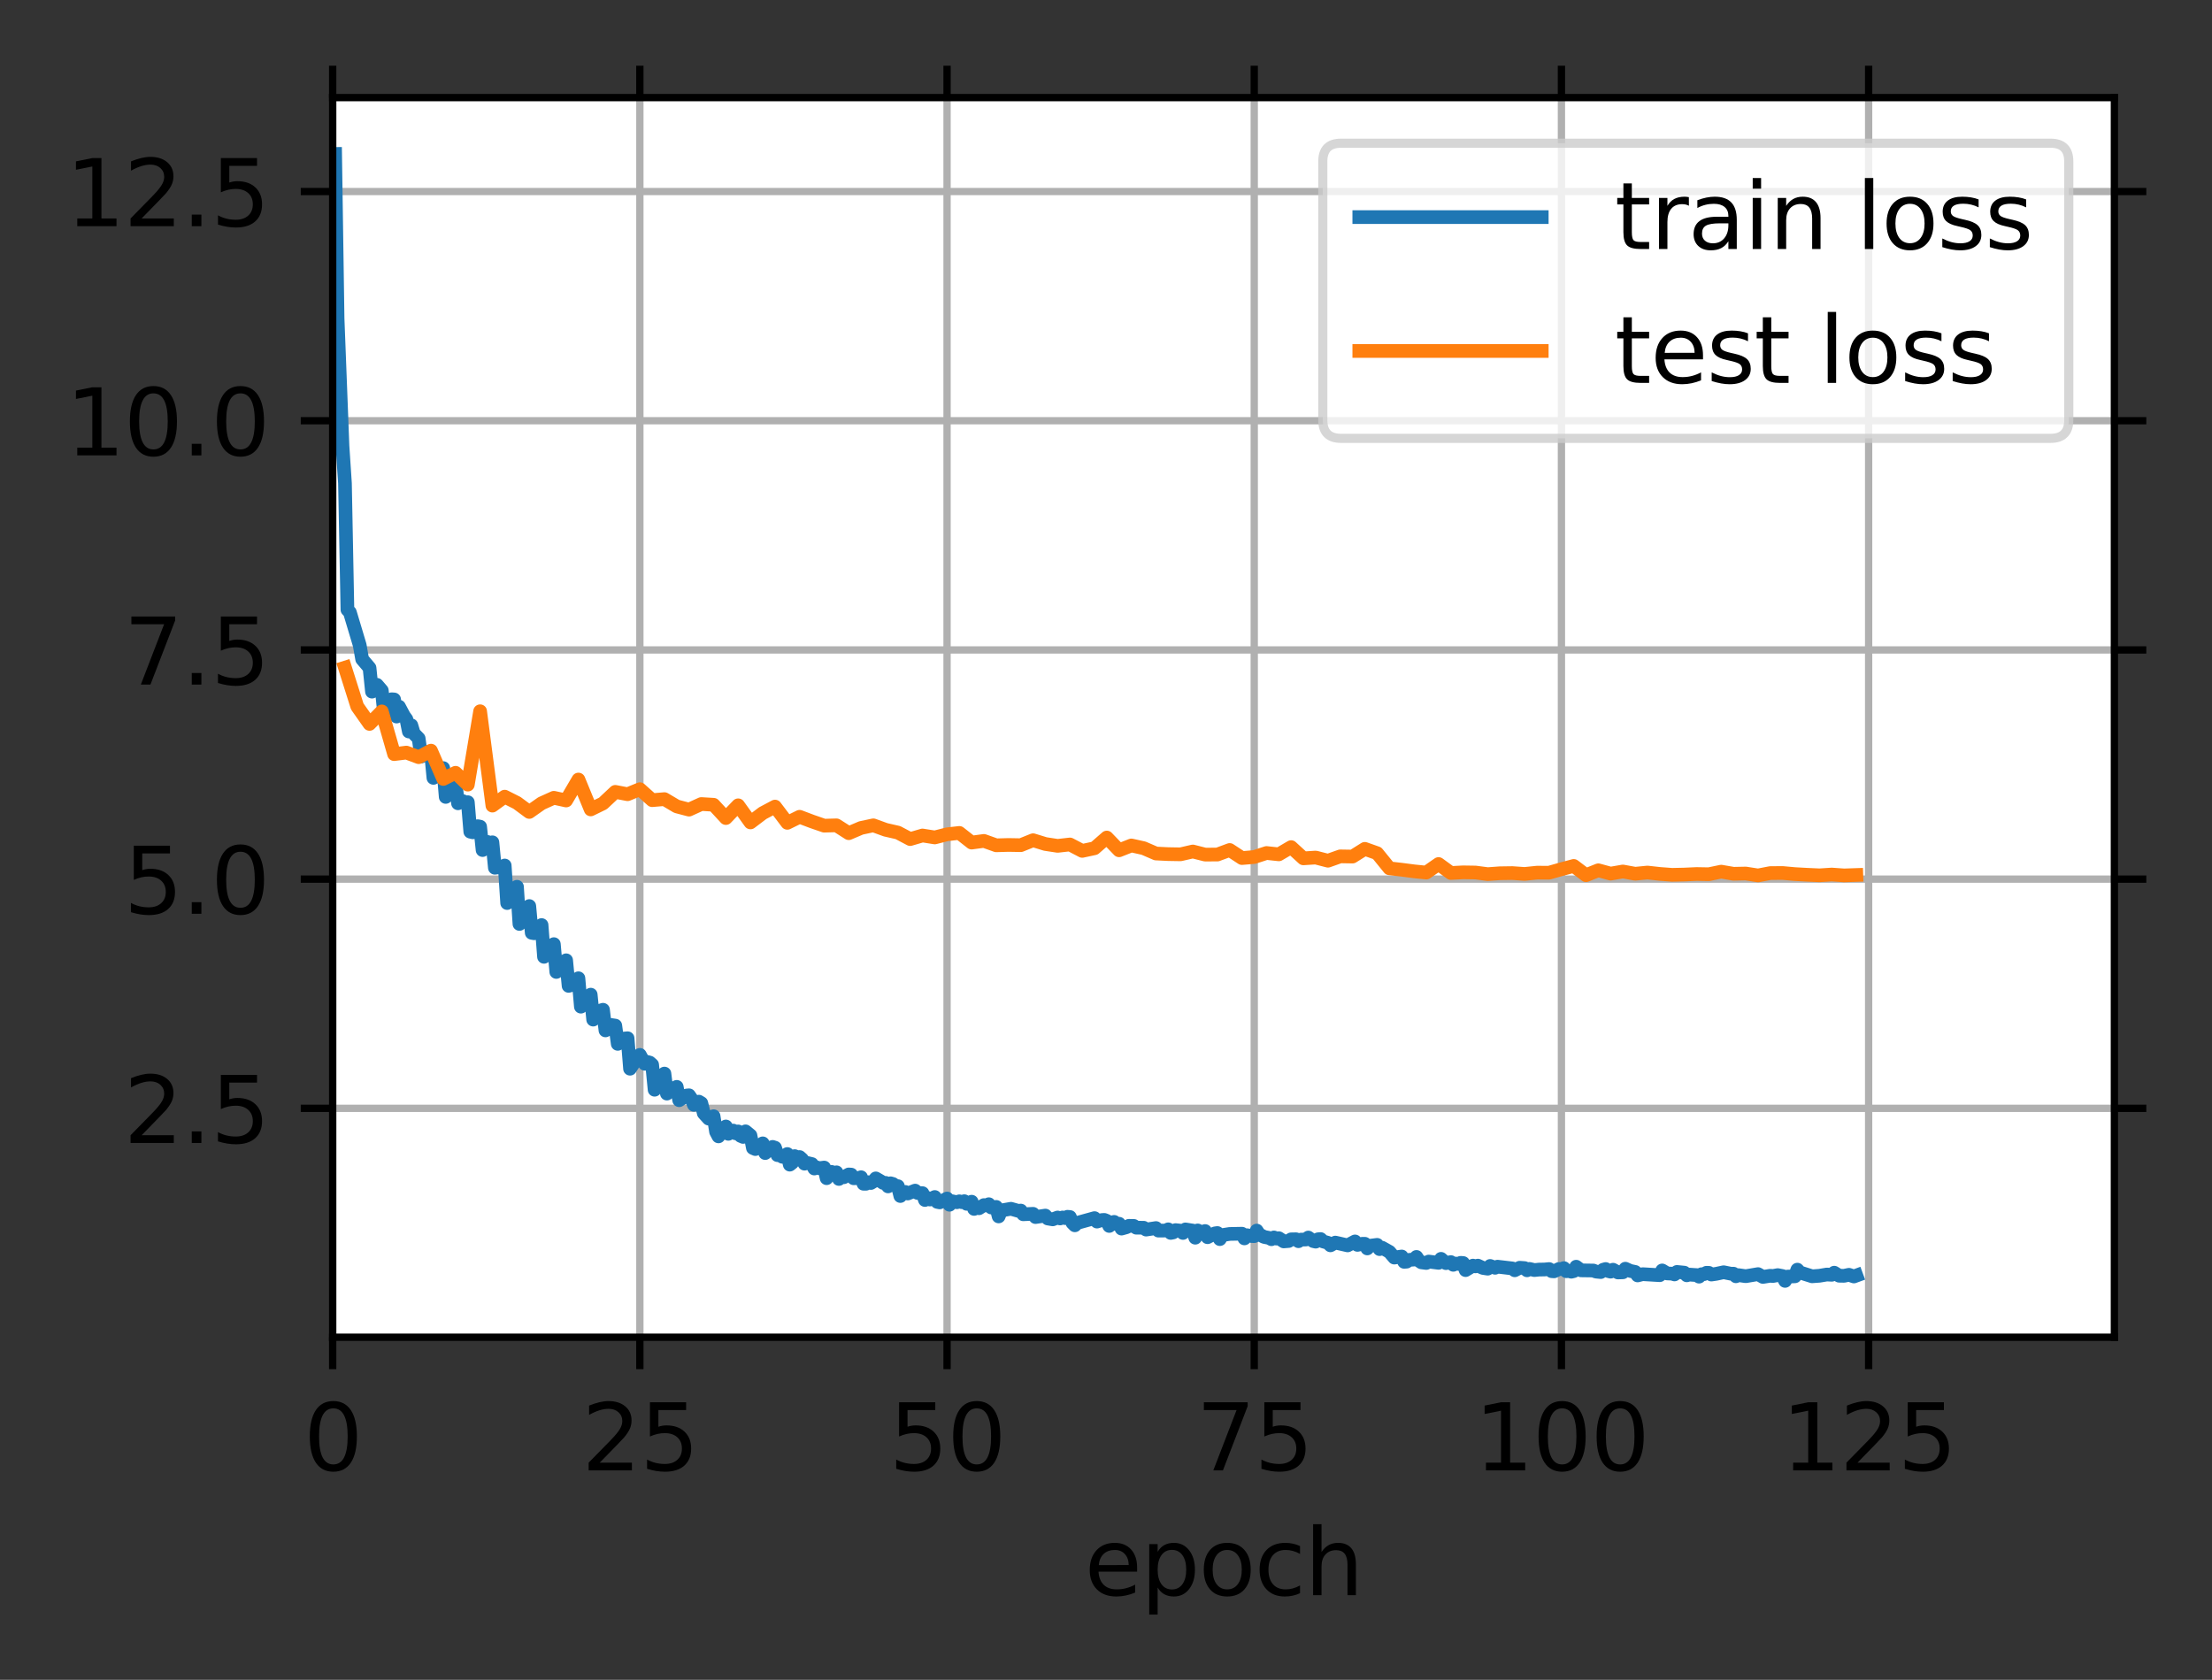 <?xml version="1.0" encoding="utf-8" standalone="no"?>
<!DOCTYPE svg PUBLIC "-//W3C//DTD SVG 1.1//EN"
  "http://www.w3.org/Graphics/SVG/1.1/DTD/svg11.dtd">
<svg height="184.156pt" version="1.1" viewBox="0 0 242.466 184.156" width="242.466pt" xmlns="http://www.w3.org/2000/svg" xmlns:xlink="http://www.w3.org/1999/xlink">
 <rect x="0" y="0" width="242.466" height="184.156" fill="#333333" stroke="none"/>
 <defs>
  <style type="text/css">*{stroke-linecap:butt;stroke-linejoin:round;}</style>
 </defs>
 <g id="figure_1">
  <g id="patch_1">
   <path d="M 0 184.156 
L 242.466 184.156 
L 242.466 -0 
L 0 -0 
z
" style="fill:none;"/>
  </g>
  <g id="axes_1">
   <g id="patch_2">
    <path d="M 36.466 146.6 
L 231.766 146.6 
L 231.766 10.7 
L 36.466 10.7 
z
" style="fill:#ffffff;"/>
   </g>
   <g id="matplotlib.axis_1">
    <g id="xtick_1">
     <g id="line2d_1">
      <path clip-path="url(#p6971f22b0f)" d="M 36.466 146.6 
L 36.466 10.7 
" style="fill:none;stroke:#b0b0b0;stroke-linecap:square;stroke-width:0.8;"/>
     </g>
     <g id="line2d_2">
      <defs>
       <path d="M 0 0 
L 0 3.5 
" id="mc3a3bf9904" style="stroke:#000000;stroke-width:0.8;"/>
      </defs>
      <g>
       <use style="stroke:#000000;stroke-width:0.8;" x="36.466" xlink:href="#mc3a3bf9904" y="146.6"/>
      </g>
     </g>
     <g id="line2d_3">
      <defs>
       <path d="M 0 0 
L 0 -3.5 
" id="m0fd947e0a1" style="stroke:#000000;stroke-width:0.8;"/>
      </defs>
      <g>
       <use style="stroke:#000000;stroke-width:0.8;" x="36.466" xlink:href="#m0fd947e0a1" y="10.7"/>
      </g>
     </g>
     <g id="text_1">
      <!-- 0 -->
      <g transform="translate(33.284 161.198)scale(0.1 -0.1)">
       <defs>
        <path d="M 2034 4250 
Q 1547 4250 1301 3770 
Q 1056 3291 1056 2328 
Q 1056 1369 1301 889 
Q 1547 409 2034 409 
Q 2525 409 2770 889 
Q 3016 1369 3016 2328 
Q 3016 3291 2770 3770 
Q 2525 4250 2034 4250 
z
M 2034 4750 
Q 2819 4750 3233 4129 
Q 3647 3509 3647 2328 
Q 3647 1150 3233 529 
Q 2819 -91 2034 -91 
Q 1250 -91 836 529 
Q 422 1150 422 2328 
Q 422 3509 836 4129 
Q 1250 4750 2034 4750 
z
" id="DejaVuSans-30" transform="scale(0.016)"/>
       </defs>
       <use xlink:href="#DejaVuSans-30"/>
      </g>
     </g>
    </g>
    <g id="xtick_2">
     <g id="line2d_4">
      <path clip-path="url(#p6971f22b0f)" d="M 70.138 146.6 
L 70.138 10.7 
" style="fill:none;stroke:#b0b0b0;stroke-linecap:square;stroke-width:0.8;"/>
     </g>
     <g id="line2d_5">
      <g>
       <use style="stroke:#000000;stroke-width:0.8;" x="70.138" xlink:href="#mc3a3bf9904" y="146.6"/>
      </g>
     </g>
     <g id="line2d_6">
      <g>
       <use style="stroke:#000000;stroke-width:0.8;" x="70.138" xlink:href="#m0fd947e0a1" y="10.7"/>
      </g>
     </g>
     <g id="text_2">
      <!-- 25 -->
      <g transform="translate(63.776 161.198)scale(0.1 -0.1)">
       <defs>
        <path d="M 1228 531 
L 3431 531 
L 3431 0 
L 469 0 
L 469 531 
Q 828 903 1448 1529 
Q 2069 2156 2228 2338 
Q 2531 2678 2651 2914 
Q 2772 3150 2772 3378 
Q 2772 3750 2511 3984 
Q 2250 4219 1831 4219 
Q 1534 4219 1204 4116 
Q 875 4013 500 3803 
L 500 4441 
Q 881 4594 1212 4672 
Q 1544 4750 1819 4750 
Q 2544 4750 2975 4387 
Q 3406 4025 3406 3419 
Q 3406 3131 3298 2873 
Q 3191 2616 2906 2266 
Q 2828 2175 2409 1742 
Q 1991 1309 1228 531 
z
" id="DejaVuSans-32" transform="scale(0.016)"/>
        <path d="M 691 4666 
L 3169 4666 
L 3169 4134 
L 1269 4134 
L 1269 2991 
Q 1406 3038 1543 3061 
Q 1681 3084 1819 3084 
Q 2600 3084 3056 2656 
Q 3513 2228 3513 1497 
Q 3513 744 3044 326 
Q 2575 -91 1722 -91 
Q 1428 -91 1123 -41 
Q 819 9 494 109 
L 494 744 
Q 775 591 1075 516 
Q 1375 441 1709 441 
Q 2250 441 2565 725 
Q 2881 1009 2881 1497 
Q 2881 1984 2565 2268 
Q 2250 2553 1709 2553 
Q 1456 2553 1204 2497 
Q 953 2441 691 2322 
L 691 4666 
z
" id="DejaVuSans-35" transform="scale(0.016)"/>
       </defs>
       <use xlink:href="#DejaVuSans-32"/>
       <use x="63.623" xlink:href="#DejaVuSans-35"/>
      </g>
     </g>
    </g>
    <g id="xtick_3">
     <g id="line2d_7">
      <path clip-path="url(#p6971f22b0f)" d="M 103.81 146.6 
L 103.81 10.7 
" style="fill:none;stroke:#b0b0b0;stroke-linecap:square;stroke-width:0.8;"/>
     </g>
     <g id="line2d_8">
      <g>
       <use style="stroke:#000000;stroke-width:0.8;" x="103.81" xlink:href="#mc3a3bf9904" y="146.6"/>
      </g>
     </g>
     <g id="line2d_9">
      <g>
       <use style="stroke:#000000;stroke-width:0.8;" x="103.81" xlink:href="#m0fd947e0a1" y="10.7"/>
      </g>
     </g>
     <g id="text_3">
      <!-- 50 -->
      <g transform="translate(97.448 161.198)scale(0.1 -0.1)">
       <use xlink:href="#DejaVuSans-35"/>
       <use x="63.623" xlink:href="#DejaVuSans-30"/>
      </g>
     </g>
    </g>
    <g id="xtick_4">
     <g id="line2d_10">
      <path clip-path="url(#p6971f22b0f)" d="M 137.483 146.6 
L 137.483 10.7 
" style="fill:none;stroke:#b0b0b0;stroke-linecap:square;stroke-width:0.8;"/>
     </g>
     <g id="line2d_11">
      <g>
       <use style="stroke:#000000;stroke-width:0.8;" x="137.483" xlink:href="#mc3a3bf9904" y="146.6"/>
      </g>
     </g>
     <g id="line2d_12">
      <g>
       <use style="stroke:#000000;stroke-width:0.8;" x="137.483" xlink:href="#m0fd947e0a1" y="10.7"/>
      </g>
     </g>
     <g id="text_4">
      <!-- 75 -->
      <g transform="translate(131.12 161.198)scale(0.1 -0.1)">
       <defs>
        <path d="M 525 4666 
L 3525 4666 
L 3525 4397 
L 1831 0 
L 1172 0 
L 2766 4134 
L 525 4134 
L 525 4666 
z
" id="DejaVuSans-37" transform="scale(0.016)"/>
       </defs>
       <use xlink:href="#DejaVuSans-37"/>
       <use x="63.623" xlink:href="#DejaVuSans-35"/>
      </g>
     </g>
    </g>
    <g id="xtick_5">
     <g id="line2d_13">
      <path clip-path="url(#p6971f22b0f)" d="M 171.155 146.6 
L 171.155 10.7 
" style="fill:none;stroke:#b0b0b0;stroke-linecap:square;stroke-width:0.8;"/>
     </g>
     <g id="line2d_14">
      <g>
       <use style="stroke:#000000;stroke-width:0.8;" x="171.155" xlink:href="#mc3a3bf9904" y="146.6"/>
      </g>
     </g>
     <g id="line2d_15">
      <g>
       <use style="stroke:#000000;stroke-width:0.8;" x="171.155" xlink:href="#m0fd947e0a1" y="10.7"/>
      </g>
     </g>
     <g id="text_5">
      <!-- 100 -->
      <g transform="translate(161.612 161.198)scale(0.1 -0.1)">
       <defs>
        <path d="M 794 531 
L 1825 531 
L 1825 4091 
L 703 3866 
L 703 4441 
L 1819 4666 
L 2450 4666 
L 2450 531 
L 3481 531 
L 3481 0 
L 794 0 
L 794 531 
z
" id="DejaVuSans-31" transform="scale(0.016)"/>
       </defs>
       <use xlink:href="#DejaVuSans-31"/>
       <use x="63.623" xlink:href="#DejaVuSans-30"/>
       <use x="127.246" xlink:href="#DejaVuSans-30"/>
      </g>
     </g>
    </g>
    <g id="xtick_6">
     <g id="line2d_16">
      <path clip-path="url(#p6971f22b0f)" d="M 204.828 146.6 
L 204.828 10.7 
" style="fill:none;stroke:#b0b0b0;stroke-linecap:square;stroke-width:0.8;"/>
     </g>
     <g id="line2d_17">
      <g>
       <use style="stroke:#000000;stroke-width:0.8;" x="204.828" xlink:href="#mc3a3bf9904" y="146.6"/>
      </g>
     </g>
     <g id="line2d_18">
      <g>
       <use style="stroke:#000000;stroke-width:0.8;" x="204.828" xlink:href="#m0fd947e0a1" y="10.7"/>
      </g>
     </g>
     <g id="text_6">
      <!-- 125 -->
      <g transform="translate(195.284 161.198)scale(0.1 -0.1)">
       <use xlink:href="#DejaVuSans-31"/>
       <use x="63.623" xlink:href="#DejaVuSans-32"/>
       <use x="127.246" xlink:href="#DejaVuSans-35"/>
      </g>
     </g>
    </g>
    <g id="text_7">
     <!-- epoch -->
     <g transform="translate(118.888 174.877)scale(0.1 -0.1)">
      <defs>
       <path d="M 3597 1894 
L 3597 1613 
L 953 1613 
Q 991 1019 1311 708 
Q 1631 397 2203 397 
Q 2534 397 2845 478 
Q 3156 559 3463 722 
L 3463 178 
Q 3153 47 2828 -22 
Q 2503 -91 2169 -91 
Q 1331 -91 842 396 
Q 353 884 353 1716 
Q 353 2575 817 3079 
Q 1281 3584 2069 3584 
Q 2775 3584 3186 3129 
Q 3597 2675 3597 1894 
z
M 3022 2063 
Q 3016 2534 2758 2815 
Q 2500 3097 2075 3097 
Q 1594 3097 1305 2825 
Q 1016 2553 972 2059 
L 3022 2063 
z
" id="DejaVuSans-65" transform="scale(0.016)"/>
       <path d="M 1159 525 
L 1159 -1331 
L 581 -1331 
L 581 3500 
L 1159 3500 
L 1159 2969 
Q 1341 3281 1617 3432 
Q 1894 3584 2278 3584 
Q 2916 3584 3314 3078 
Q 3713 2572 3713 1747 
Q 3713 922 3314 415 
Q 2916 -91 2278 -91 
Q 1894 -91 1617 61 
Q 1341 213 1159 525 
z
M 3116 1747 
Q 3116 2381 2855 2742 
Q 2594 3103 2138 3103 
Q 1681 3103 1420 2742 
Q 1159 2381 1159 1747 
Q 1159 1113 1420 752 
Q 1681 391 2138 391 
Q 2594 391 2855 752 
Q 3116 1113 3116 1747 
z
" id="DejaVuSans-70" transform="scale(0.016)"/>
       <path d="M 1959 3097 
Q 1497 3097 1228 2736 
Q 959 2375 959 1747 
Q 959 1119 1226 758 
Q 1494 397 1959 397 
Q 2419 397 2687 759 
Q 2956 1122 2956 1747 
Q 2956 2369 2687 2733 
Q 2419 3097 1959 3097 
z
M 1959 3584 
Q 2709 3584 3137 3096 
Q 3566 2609 3566 1747 
Q 3566 888 3137 398 
Q 2709 -91 1959 -91 
Q 1206 -91 779 398 
Q 353 888 353 1747 
Q 353 2609 779 3096 
Q 1206 3584 1959 3584 
z
" id="DejaVuSans-6f" transform="scale(0.016)"/>
       <path d="M 3122 3366 
L 3122 2828 
Q 2878 2963 2633 3030 
Q 2388 3097 2138 3097 
Q 1578 3097 1268 2742 
Q 959 2388 959 1747 
Q 959 1106 1268 751 
Q 1578 397 2138 397 
Q 2388 397 2633 464 
Q 2878 531 3122 666 
L 3122 134 
Q 2881 22 2623 -34 
Q 2366 -91 2075 -91 
Q 1284 -91 818 406 
Q 353 903 353 1747 
Q 353 2603 823 3093 
Q 1294 3584 2113 3584 
Q 2378 3584 2631 3529 
Q 2884 3475 3122 3366 
z
" id="DejaVuSans-63" transform="scale(0.016)"/>
       <path d="M 3513 2113 
L 3513 0 
L 2938 0 
L 2938 2094 
Q 2938 2591 2744 2837 
Q 2550 3084 2163 3084 
Q 1697 3084 1428 2787 
Q 1159 2491 1159 1978 
L 1159 0 
L 581 0 
L 581 4863 
L 1159 4863 
L 1159 2956 
Q 1366 3272 1645 3428 
Q 1925 3584 2291 3584 
Q 2894 3584 3203 3211 
Q 3513 2838 3513 2113 
z
" id="DejaVuSans-68" transform="scale(0.016)"/>
      </defs>
      <use xlink:href="#DejaVuSans-65"/>
      <use x="61.523" xlink:href="#DejaVuSans-70"/>
      <use x="125" xlink:href="#DejaVuSans-6f"/>
      <use x="186.182" xlink:href="#DejaVuSans-63"/>
      <use x="241.162" xlink:href="#DejaVuSans-68"/>
     </g>
    </g>
   </g>
   <g id="matplotlib.axis_2">
    <g id="ytick_1">
     <g id="line2d_19">
      <path clip-path="url(#p6971f22b0f)" d="M 36.466 121.503 
L 231.766 121.503 
" style="fill:none;stroke:#b0b0b0;stroke-linecap:square;stroke-width:0.8;"/>
     </g>
     <g id="line2d_20">
      <defs>
       <path d="M 0 0 
L -3.5 0 
" id="m7d8b5f1ce1" style="stroke:#000000;stroke-width:0.8;"/>
      </defs>
      <g>
       <use style="stroke:#000000;stroke-width:0.8;" x="36.466" xlink:href="#m7d8b5f1ce1" y="121.503"/>
      </g>
     </g>
     <g id="line2d_21">
      <defs>
       <path d="M 0 0 
L 3.5 0 
" id="ma164b37a50" style="stroke:#000000;stroke-width:0.8;"/>
      </defs>
      <g>
       <use style="stroke:#000000;stroke-width:0.8;" x="231.766" xlink:href="#ma164b37a50" y="121.503"/>
      </g>
     </g>
     <g id="text_8">
      <!-- 2.5 -->
      <g transform="translate(13.562 125.302)scale(0.1 -0.1)">
       <defs>
        <path d="M 684 794 
L 1344 794 
L 1344 0 
L 684 0 
L 684 794 
z
" id="DejaVuSans-2e" transform="scale(0.016)"/>
       </defs>
       <use xlink:href="#DejaVuSans-32"/>
       <use x="63.623" xlink:href="#DejaVuSans-2e"/>
       <use x="95.41" xlink:href="#DejaVuSans-35"/>
      </g>
     </g>
    </g>
    <g id="ytick_2">
     <g id="line2d_22">
      <path clip-path="url(#p6971f22b0f)" d="M 36.466 96.377 
L 231.766 96.377 
" style="fill:none;stroke:#b0b0b0;stroke-linecap:square;stroke-width:0.8;"/>
     </g>
     <g id="line2d_23">
      <g>
       <use style="stroke:#000000;stroke-width:0.8;" x="36.466" xlink:href="#m7d8b5f1ce1" y="96.377"/>
      </g>
     </g>
     <g id="line2d_24">
      <g>
       <use style="stroke:#000000;stroke-width:0.8;" x="231.766" xlink:href="#ma164b37a50" y="96.377"/>
      </g>
     </g>
     <g id="text_9">
      <!-- 5.0 -->
      <g transform="translate(13.562 100.176)scale(0.1 -0.1)">
       <use xlink:href="#DejaVuSans-35"/>
       <use x="63.623" xlink:href="#DejaVuSans-2e"/>
       <use x="95.41" xlink:href="#DejaVuSans-30"/>
      </g>
     </g>
    </g>
    <g id="ytick_3">
     <g id="line2d_25">
      <path clip-path="url(#p6971f22b0f)" d="M 36.466 71.251 
L 231.766 71.251 
" style="fill:none;stroke:#b0b0b0;stroke-linecap:square;stroke-width:0.8;"/>
     </g>
     <g id="line2d_26">
      <g>
       <use style="stroke:#000000;stroke-width:0.8;" x="36.466" xlink:href="#m7d8b5f1ce1" y="71.251"/>
      </g>
     </g>
     <g id="line2d_27">
      <g>
       <use style="stroke:#000000;stroke-width:0.8;" x="231.766" xlink:href="#ma164b37a50" y="71.251"/>
      </g>
     </g>
     <g id="text_10">
      <!-- 7.5 -->
      <g transform="translate(13.562 75.05)scale(0.1 -0.1)">
       <use xlink:href="#DejaVuSans-37"/>
       <use x="63.623" xlink:href="#DejaVuSans-2e"/>
       <use x="95.41" xlink:href="#DejaVuSans-35"/>
      </g>
     </g>
    </g>
    <g id="ytick_4">
     <g id="line2d_28">
      <path clip-path="url(#p6971f22b0f)" d="M 36.466 46.124 
L 231.766 46.124 
" style="fill:none;stroke:#b0b0b0;stroke-linecap:square;stroke-width:0.8;"/>
     </g>
     <g id="line2d_29">
      <g>
       <use style="stroke:#000000;stroke-width:0.8;" x="36.466" xlink:href="#m7d8b5f1ce1" y="46.124"/>
      </g>
     </g>
     <g id="line2d_30">
      <g>
       <use style="stroke:#000000;stroke-width:0.8;" x="231.766" xlink:href="#ma164b37a50" y="46.124"/>
      </g>
     </g>
     <g id="text_11">
      <!-- 10.0 -->
      <g transform="translate(7.2 49.924)scale(0.1 -0.1)">
       <use xlink:href="#DejaVuSans-31"/>
       <use x="63.623" xlink:href="#DejaVuSans-30"/>
       <use x="127.246" xlink:href="#DejaVuSans-2e"/>
       <use x="159.033" xlink:href="#DejaVuSans-30"/>
      </g>
     </g>
    </g>
    <g id="ytick_5">
     <g id="line2d_31">
      <path clip-path="url(#p6971f22b0f)" d="M 36.466 20.998 
L 231.766 20.998 
" style="fill:none;stroke:#b0b0b0;stroke-linecap:square;stroke-width:0.8;"/>
     </g>
     <g id="line2d_32">
      <g>
       <use style="stroke:#000000;stroke-width:0.8;" x="36.466" xlink:href="#m7d8b5f1ce1" y="20.998"/>
      </g>
     </g>
     <g id="line2d_33">
      <g>
       <use style="stroke:#000000;stroke-width:0.8;" x="231.766" xlink:href="#ma164b37a50" y="20.998"/>
      </g>
     </g>
     <g id="text_12">
      <!-- 12.5 -->
      <g transform="translate(7.2 24.797)scale(0.1 -0.1)">
       <use xlink:href="#DejaVuSans-31"/>
       <use x="63.623" xlink:href="#DejaVuSans-32"/>
       <use x="127.246" xlink:href="#DejaVuSans-2e"/>
       <use x="159.033" xlink:href="#DejaVuSans-35"/>
      </g>
     </g>
    </g>
   </g>
   <g id="line2d_34">
    <path clip-path="url(#p6971f22b0f)" d="M 36.735 16.877 
L 37.004 34.931 
L 37.543 48.901 
L 37.813 52.981 
L 38.082 66.839 
L 38.351 67.127 
L 39.429 70.728 
L 39.698 72.266 
L 40.506 73.219 
L 40.776 75.823 
L 41.045 75.304 
L 41.314 75.074 
L 41.853 75.702 
L 42.123 78.315 
L 42.392 77.227 
L 42.661 77.119 
L 42.931 76.66 
L 43.2 76.679 
L 43.469 78.553 
L 43.739 77.468 
L 44.278 78.482 
L 44.547 78.851 
L 44.816 80.194 
L 45.086 79.511 
L 45.355 80.405 
L 45.894 80.96 
L 46.163 82.94 
L 46.433 82.369 
L 46.971 82.643 
L 47.241 82.482 
L 47.51 85.277 
L 47.78 84.981 
L 48.318 84.668 
L 48.588 84.208 
L 48.857 87.366 
L 49.126 86.54 
L 49.396 86.111 
L 49.935 85.864 
L 50.204 88.063 
L 50.473 87.764 
L 50.743 87.831 
L 51.012 88.015 
L 51.281 87.946 
L 51.551 91.177 
L 51.82 91.243 
L 52.359 90.576 
L 52.628 90.627 
L 52.898 93.191 
L 53.167 92.295 
L 53.437 92.302 
L 53.706 92.428 
L 53.975 92.341 
L 54.245 95.131 
L 55.053 95.031 
L 55.322 94.884 
L 55.592 99 
L 55.861 97.669 
L 56.13 97.653 
L 56.669 97.215 
L 56.938 101.293 
L 57.208 100.435 
L 57.477 100.252 
L 57.747 99.532 
L 58.016 99.33 
L 58.285 102.264 
L 58.555 102.312 
L 58.824 102.112 
L 59.363 101.412 
L 59.632 104.895 
L 60.71 103.507 
L 60.979 106.554 
L 61.249 106 
L 62.057 105.276 
L 62.326 108.081 
L 62.595 108.005 
L 62.865 107.58 
L 63.404 107.246 
L 63.673 110.361 
L 64.212 109.66 
L 64.481 109.433 
L 64.75 109.044 
L 65.02 111.778 
L 65.289 110.98 
L 65.828 110.786 
L 66.097 110.7 
L 66.367 112.962 
L 66.636 112.807 
L 66.905 112.357 
L 67.444 112.436 
L 67.714 114.439 
L 67.983 114.039 
L 68.252 113.873 
L 68.791 113.821 
L 69.061 117.163 
L 69.869 115.922 
L 70.138 115.643 
L 70.677 116.619 
L 70.946 116.416 
L 71.216 116.491 
L 71.485 116.728 
L 71.754 119.467 
L 72.024 118.988 
L 72.293 118.171 
L 72.832 117.695 
L 73.101 119.89 
L 73.371 119.205 
L 73.64 119.574 
L 74.179 119.151 
L 74.448 120.614 
L 74.987 120.256 
L 75.256 120.101 
L 75.526 120.077 
L 75.795 120.466 
L 76.064 121.123 
L 76.334 120.838 
L 76.603 120.774 
L 76.873 120.938 
L 77.142 122.038 
L 77.681 122.633 
L 78.219 122.369 
L 78.489 124.072 
L 78.758 124.58 
L 79.297 123.752 
L 79.566 123.495 
L 79.836 124.301 
L 80.105 123.952 
L 80.374 123.945 
L 80.644 124.248 
L 80.913 124.039 
L 81.183 124.524 
L 81.452 124.64 
L 81.721 124.029 
L 82.26 124.474 
L 82.529 125.851 
L 82.799 125.971 
L 83.607 125.346 
L 83.876 126.41 
L 84.415 125.88 
L 84.685 125.734 
L 84.954 125.822 
L 85.223 126.635 
L 85.493 126.655 
L 85.762 126.821 
L 86.031 126.774 
L 86.301 126.515 
L 86.57 127.679 
L 86.84 127.465 
L 87.109 126.744 
L 87.378 126.869 
L 87.648 126.846 
L 87.917 127.084 
L 88.186 127.572 
L 88.456 127.487 
L 88.995 127.615 
L 89.264 128.103 
L 89.533 127.982 
L 89.803 128.07 
L 90.341 127.998 
L 90.611 129.164 
L 90.88 128.662 
L 91.15 128.472 
L 91.419 128.583 
L 91.688 128.52 
L 91.958 129.249 
L 92.227 129.001 
L 92.497 129.057 
L 93.035 128.753 
L 93.305 128.773 
L 93.574 129.172 
L 94.113 129.152 
L 94.382 129.058 
L 94.652 129.773 
L 94.921 129.776 
L 95.19 129.604 
L 95.46 129.69 
L 95.729 129.525 
L 95.998 129.187 
L 96.537 129.501 
L 96.807 129.683 
L 97.076 129.677 
L 97.345 130.063 
L 97.615 129.724 
L 97.884 129.798 
L 98.153 130.018 
L 98.423 130.039 
L 98.692 131.119 
L 98.962 130.8 
L 99.231 130.674 
L 99.5 130.842 
L 100.309 130.526 
L 100.578 130.78 
L 101.117 130.806 
L 101.386 131.554 
L 101.655 131.32 
L 101.925 131.501 
L 102.464 131.227 
L 102.733 131.762 
L 103.002 131.816 
L 103.81 131.393 
L 104.08 132.076 
L 104.349 131.688 
L 104.888 131.801 
L 105.157 131.698 
L 105.427 131.792 
L 105.696 131.685 
L 105.965 131.975 
L 106.235 131.928 
L 106.504 131.742 
L 106.774 132.532 
L 107.043 132.397 
L 107.312 132.458 
L 107.851 132.114 
L 108.121 132.149 
L 108.39 132.018 
L 108.659 132.378 
L 109.198 132.312 
L 109.467 133.355 
L 109.737 132.707 
L 110.814 132.517 
L 111.622 132.747 
L 111.892 132.715 
L 112.161 133.121 
L 113.239 133.069 
L 113.508 133.426 
L 114.586 133.263 
L 114.855 133.585 
L 115.394 133.677 
L 115.933 133.474 
L 116.202 133.578 
L 116.471 133.47 
L 116.741 133.538 
L 117.01 133.396 
L 117.279 133.419 
L 117.549 134.058 
L 117.818 134.33 
L 118.088 134.063 
L 119.973 133.542 
L 120.243 133.921 
L 120.781 133.751 
L 121.051 133.736 
L 121.32 133.846 
L 121.589 134.4 
L 121.859 134.032 
L 122.128 133.955 
L 122.398 134.205 
L 122.667 134.158 
L 122.936 134.689 
L 123.475 134.539 
L 123.745 134.386 
L 124.283 134.396 
L 124.553 134.592 
L 125.361 134.596 
L 125.63 134.799 
L 126.708 134.631 
L 126.977 134.91 
L 127.516 134.906 
L 127.785 134.902 
L 128.055 134.771 
L 128.324 135.163 
L 128.593 135.111 
L 128.863 134.856 
L 129.401 134.916 
L 129.671 135.167 
L 129.94 134.78 
L 130.748 134.908 
L 131.018 135.688 
L 131.287 134.891 
L 131.557 135.036 
L 131.826 135.053 
L 132.095 134.957 
L 132.365 135.634 
L 133.173 135.214 
L 133.442 135.175 
L 133.712 135.844 
L 133.981 135.404 
L 134.789 135.276 
L 136.136 135.249 
L 136.405 135.763 
L 136.675 135.414 
L 137.213 135.509 
L 137.483 135.517 
L 137.752 134.908 
L 138.022 135.325 
L 138.56 135.603 
L 139.099 135.708 
L 139.369 135.854 
L 139.638 135.66 
L 139.907 135.782 
L 140.177 135.743 
L 140.715 136.095 
L 141.254 136.052 
L 141.524 135.869 
L 142.062 135.859 
L 142.332 136.073 
L 142.601 135.898 
L 143.14 135.887 
L 143.409 135.671 
L 143.948 136.06 
L 144.217 136.121 
L 144.487 135.858 
L 144.756 135.836 
L 145.025 136.098 
L 145.564 136.249 
L 145.834 136.524 
L 146.372 136.223 
L 146.911 136.345 
L 147.719 136.53 
L 148.527 136.097 
L 148.797 136.475 
L 149.336 136.353 
L 149.605 136.355 
L 149.874 136.865 
L 150.144 136.574 
L 150.952 136.472 
L 151.221 136.94 
L 151.491 136.784 
L 152.299 137.239 
L 152.837 137.869 
L 153.646 137.748 
L 153.915 138.334 
L 154.184 138.314 
L 154.454 138.12 
L 154.993 138.082 
L 155.262 137.796 
L 155.531 138.207 
L 155.801 138.388 
L 156.339 138.459 
L 156.609 138.304 
L 157.686 138.443 
L 157.956 138.006 
L 158.494 138.476 
L 159.033 138.362 
L 159.303 138.661 
L 159.572 138.524 
L 159.841 138.561 
L 160.111 138.444 
L 160.38 138.463 
L 160.649 139.241 
L 161.458 138.749 
L 161.727 138.831 
L 161.996 138.75 
L 162.535 139 
L 163.074 139.083 
L 163.343 138.784 
L 163.882 138.986 
L 164.151 138.865 
L 165.768 139.055 
L 166.037 139.261 
L 166.576 138.98 
L 167.115 139.019 
L 167.384 139.262 
L 167.653 139.11 
L 168.192 139.237 
L 168.731 139.181 
L 169.27 139.177 
L 169.808 139.126 
L 170.078 139.358 
L 170.347 139.376 
L 170.886 139.118 
L 171.155 139.128 
L 171.425 139.023 
L 171.694 139.363 
L 171.963 139.333 
L 172.233 139.418 
L 172.502 139.351 
L 172.772 138.868 
L 173.31 139.268 
L 174.657 139.287 
L 174.927 139.402 
L 175.465 139.456 
L 175.735 139.197 
L 176.004 139.123 
L 176.273 139.341 
L 176.543 139.412 
L 176.812 139.198 
L 177.351 139.501 
L 177.89 139.482 
L 178.159 139.087 
L 178.698 139.329 
L 179.237 139.44 
L 179.506 139.823 
L 180.045 139.685 
L 181.93 139.798 
L 182.2 139.278 
L 182.739 139.606 
L 183.277 139.628 
L 183.547 139.713 
L 183.816 139.44 
L 184.624 139.519 
L 184.894 139.81 
L 185.163 139.732 
L 185.702 139.77 
L 185.971 139.786 
L 186.241 139.957 
L 186.51 139.692 
L 186.779 139.682 
L 187.049 139.532 
L 187.318 139.54 
L 187.587 139.727 
L 188.126 139.648 
L 188.934 139.474 
L 189.742 139.639 
L 190.012 139.631 
L 190.281 139.917 
L 190.551 139.792 
L 191.359 139.908 
L 192.706 139.68 
L 193.244 139.988 
L 194.053 139.859 
L 194.322 139.891 
L 194.861 139.79 
L 195.399 139.894 
L 195.669 140.423 
L 195.938 139.954 
L 196.746 139.921 
L 197.016 139.191 
L 197.285 139.495 
L 198.632 139.92 
L 199.44 139.86 
L 200.248 139.725 
L 200.787 139.754 
L 201.056 139.522 
L 201.595 139.857 
L 202.134 139.867 
L 202.673 139.753 
L 203.211 139.938 
L 203.481 139.839 
L 203.481 139.839 
" style="fill:none;stroke:#1f77b4;stroke-linecap:square;stroke-width:1.5;"/>
   </g>
   <g id="line2d_35">
    <path clip-path="url(#p6971f22b0f)" d="M 37.813 73.194 
L 39.159 77.448 
L 40.506 79.362 
L 41.853 77.993 
L 43.2 82.673 
L 44.547 82.506 
L 45.894 83.008 
L 47.241 82.292 
L 48.588 85.395 
L 49.935 84.72 
L 51.281 86.017 
L 52.628 77.974 
L 53.975 88.319 
L 55.322 87.337 
L 56.669 88.017 
L 58.016 89.014 
L 59.363 88.068 
L 60.71 87.46 
L 62.057 87.756 
L 63.404 85.461 
L 64.75 88.735 
L 66.097 88.077 
L 67.444 86.811 
L 68.791 87.07 
L 70.138 86.518 
L 71.485 87.721 
L 72.832 87.607 
L 74.179 88.405 
L 75.526 88.759 
L 76.873 88.145 
L 78.219 88.226 
L 79.566 89.683 
L 80.913 88.285 
L 82.26 90.161 
L 83.607 89.141 
L 84.954 88.426 
L 86.301 90.206 
L 87.648 89.543 
L 88.995 90.052 
L 90.341 90.518 
L 91.688 90.481 
L 93.035 91.341 
L 94.382 90.767 
L 95.729 90.48 
L 97.076 90.969 
L 98.423 91.276 
L 99.77 91.988 
L 101.117 91.594 
L 102.464 91.808 
L 103.81 91.465 
L 105.157 91.312 
L 106.504 92.371 
L 107.851 92.189 
L 109.198 92.67 
L 110.545 92.632 
L 111.892 92.656 
L 113.239 92.113 
L 114.586 92.527 
L 115.933 92.731 
L 117.279 92.578 
L 118.626 93.282 
L 119.973 92.993 
L 121.32 91.819 
L 122.667 93.218 
L 124.014 92.686 
L 125.361 92.987 
L 126.708 93.57 
L 128.055 93.636 
L 129.401 93.659 
L 130.748 93.348 
L 132.095 93.688 
L 133.442 93.683 
L 134.789 93.183 
L 136.136 94.068 
L 137.483 93.954 
L 138.83 93.514 
L 140.177 93.661 
L 141.524 92.869 
L 142.87 94.1 
L 144.217 94.012 
L 145.564 94.36 
L 146.911 93.882 
L 148.258 93.904 
L 149.605 93.059 
L 150.952 93.536 
L 152.299 95.194 
L 153.646 95.347 
L 154.993 95.523 
L 156.339 95.66 
L 157.686 94.722 
L 159.033 95.705 
L 160.38 95.634 
L 161.727 95.654 
L 163.074 95.831 
L 164.421 95.733 
L 165.768 95.714 
L 167.115 95.809 
L 168.461 95.67 
L 169.808 95.672 
L 171.155 95.29 
L 172.502 94.931 
L 173.849 95.947 
L 175.196 95.408 
L 176.543 95.775 
L 177.89 95.542 
L 179.237 95.788 
L 180.584 95.656 
L 181.93 95.806 
L 183.277 95.907 
L 184.624 95.877 
L 185.971 95.816 
L 187.318 95.84 
L 188.665 95.559 
L 190.012 95.791 
L 191.359 95.763 
L 192.706 95.974 
L 194.053 95.714 
L 195.399 95.705 
L 196.746 95.827 
L 198.093 95.9 
L 199.44 95.961 
L 200.787 95.875 
L 202.134 95.97 
L 203.481 95.924 
" style="fill:none;stroke:#ff7f0e;stroke-linecap:square;stroke-width:1.5;"/>
   </g>
   <g id="patch_3">
    <path d="M 36.466 146.6 
L 36.466 10.7 
" style="fill:none;stroke:#000000;stroke-linecap:square;stroke-linejoin:miter;stroke-width:0.8;"/>
   </g>
   <g id="patch_4">
    <path d="M 231.766 146.6 
L 231.766 10.7 
" style="fill:none;stroke:#000000;stroke-linecap:square;stroke-linejoin:miter;stroke-width:0.8;"/>
   </g>
   <g id="patch_5">
    <path d="M 36.466 146.6 
L 231.766 146.6 
" style="fill:none;stroke:#000000;stroke-linecap:square;stroke-linejoin:miter;stroke-width:0.8;"/>
   </g>
   <g id="patch_6">
    <path d="M 36.466 10.7 
L 231.766 10.7 
" style="fill:none;stroke:#000000;stroke-linecap:square;stroke-linejoin:miter;stroke-width:0.8;"/>
   </g>
   <g id="legend_1">
    <g id="patch_7">
     <path d="M 146.997 48.056 
L 224.766 48.056 
Q 226.766 48.056 226.766 46.056 
L 226.766 17.7 
Q 226.766 15.7 224.766 15.7 
L 146.997 15.7 
Q 144.997 15.7 144.997 17.7 
L 144.997 46.056 
Q 144.997 48.056 146.997 48.056 
z
" style="fill:#ffffff;opacity:0.8;stroke:#cccccc;stroke-linejoin:miter;"/>
    </g>
    <g id="line2d_36">
     <path d="M 148.997 23.798 
L 168.997 23.798 
" style="fill:none;stroke:#1f77b4;stroke-linecap:square;stroke-width:1.5;"/>
    </g>
    <g id="line2d_37"/>
    <g id="text_13">
     <!-- train loss -->
     <g transform="translate(176.997 27.298)scale(0.1 -0.1)">
      <defs>
       <path d="M 1172 4494 
L 1172 3500 
L 2356 3500 
L 2356 3053 
L 1172 3053 
L 1172 1153 
Q 1172 725 1289 603 
Q 1406 481 1766 481 
L 2356 481 
L 2356 0 
L 1766 0 
Q 1100 0 847 248 
Q 594 497 594 1153 
L 594 3053 
L 172 3053 
L 172 3500 
L 594 3500 
L 594 4494 
L 1172 4494 
z
" id="DejaVuSans-74" transform="scale(0.016)"/>
       <path d="M 2631 2963 
Q 2534 3019 2420 3045 
Q 2306 3072 2169 3072 
Q 1681 3072 1420 2755 
Q 1159 2438 1159 1844 
L 1159 0 
L 581 0 
L 581 3500 
L 1159 3500 
L 1159 2956 
Q 1341 3275 1631 3429 
Q 1922 3584 2338 3584 
Q 2397 3584 2469 3576 
Q 2541 3569 2628 3553 
L 2631 2963 
z
" id="DejaVuSans-72" transform="scale(0.016)"/>
       <path d="M 2194 1759 
Q 1497 1759 1228 1600 
Q 959 1441 959 1056 
Q 959 750 1161 570 
Q 1363 391 1709 391 
Q 2188 391 2477 730 
Q 2766 1069 2766 1631 
L 2766 1759 
L 2194 1759 
z
M 3341 1997 
L 3341 0 
L 2766 0 
L 2766 531 
Q 2569 213 2275 61 
Q 1981 -91 1556 -91 
Q 1019 -91 701 211 
Q 384 513 384 1019 
Q 384 1609 779 1909 
Q 1175 2209 1959 2209 
L 2766 2209 
L 2766 2266 
Q 2766 2663 2505 2880 
Q 2244 3097 1772 3097 
Q 1472 3097 1187 3025 
Q 903 2953 641 2809 
L 641 3341 
Q 956 3463 1253 3523 
Q 1550 3584 1831 3584 
Q 2591 3584 2966 3190 
Q 3341 2797 3341 1997 
z
" id="DejaVuSans-61" transform="scale(0.016)"/>
       <path d="M 603 3500 
L 1178 3500 
L 1178 0 
L 603 0 
L 603 3500 
z
M 603 4863 
L 1178 4863 
L 1178 4134 
L 603 4134 
L 603 4863 
z
" id="DejaVuSans-69" transform="scale(0.016)"/>
       <path d="M 3513 2113 
L 3513 0 
L 2938 0 
L 2938 2094 
Q 2938 2591 2744 2837 
Q 2550 3084 2163 3084 
Q 1697 3084 1428 2787 
Q 1159 2491 1159 1978 
L 1159 0 
L 581 0 
L 581 3500 
L 1159 3500 
L 1159 2956 
Q 1366 3272 1645 3428 
Q 1925 3584 2291 3584 
Q 2894 3584 3203 3211 
Q 3513 2838 3513 2113 
z
" id="DejaVuSans-6e" transform="scale(0.016)"/>
       <path id="DejaVuSans-20" transform="scale(0.016)"/>
       <path d="M 603 4863 
L 1178 4863 
L 1178 0 
L 603 0 
L 603 4863 
z
" id="DejaVuSans-6c" transform="scale(0.016)"/>
       <path d="M 2834 3397 
L 2834 2853 
Q 2591 2978 2328 3040 
Q 2066 3103 1784 3103 
Q 1356 3103 1142 2972 
Q 928 2841 928 2578 
Q 928 2378 1081 2264 
Q 1234 2150 1697 2047 
L 1894 2003 
Q 2506 1872 2764 1633 
Q 3022 1394 3022 966 
Q 3022 478 2636 193 
Q 2250 -91 1575 -91 
Q 1294 -91 989 -36 
Q 684 19 347 128 
L 347 722 
Q 666 556 975 473 
Q 1284 391 1588 391 
Q 1994 391 2212 530 
Q 2431 669 2431 922 
Q 2431 1156 2273 1281 
Q 2116 1406 1581 1522 
L 1381 1569 
Q 847 1681 609 1914 
Q 372 2147 372 2553 
Q 372 3047 722 3315 
Q 1072 3584 1716 3584 
Q 2034 3584 2315 3537 
Q 2597 3491 2834 3397 
z
" id="DejaVuSans-73" transform="scale(0.016)"/>
      </defs>
      <use xlink:href="#DejaVuSans-74"/>
      <use x="39.209" xlink:href="#DejaVuSans-72"/>
      <use x="80.322" xlink:href="#DejaVuSans-61"/>
      <use x="141.602" xlink:href="#DejaVuSans-69"/>
      <use x="169.385" xlink:href="#DejaVuSans-6e"/>
      <use x="232.764" xlink:href="#DejaVuSans-20"/>
      <use x="264.551" xlink:href="#DejaVuSans-6c"/>
      <use x="292.334" xlink:href="#DejaVuSans-6f"/>
      <use x="353.516" xlink:href="#DejaVuSans-73"/>
      <use x="405.615" xlink:href="#DejaVuSans-73"/>
     </g>
    </g>
    <g id="line2d_38">
     <path d="M 148.997 38.477 
L 168.997 38.477 
" style="fill:none;stroke:#ff7f0e;stroke-linecap:square;stroke-width:1.5;"/>
    </g>
    <g id="line2d_39"/>
    <g id="text_14">
     <!-- test loss -->
     <g transform="translate(176.997 41.977)scale(0.1 -0.1)">
      <use xlink:href="#DejaVuSans-74"/>
      <use x="39.209" xlink:href="#DejaVuSans-65"/>
      <use x="100.732" xlink:href="#DejaVuSans-73"/>
      <use x="152.832" xlink:href="#DejaVuSans-74"/>
      <use x="192.041" xlink:href="#DejaVuSans-20"/>
      <use x="223.828" xlink:href="#DejaVuSans-6c"/>
      <use x="251.611" xlink:href="#DejaVuSans-6f"/>
      <use x="312.793" xlink:href="#DejaVuSans-73"/>
      <use x="364.893" xlink:href="#DejaVuSans-73"/>
     </g>
    </g>
   </g>
  </g>
 </g>
 <defs>
  <clipPath id="p6971f22b0f">
   <rect height="135.9" width="195.3" x="36.466" y="10.7"/>
  </clipPath>
 </defs>
</svg>
